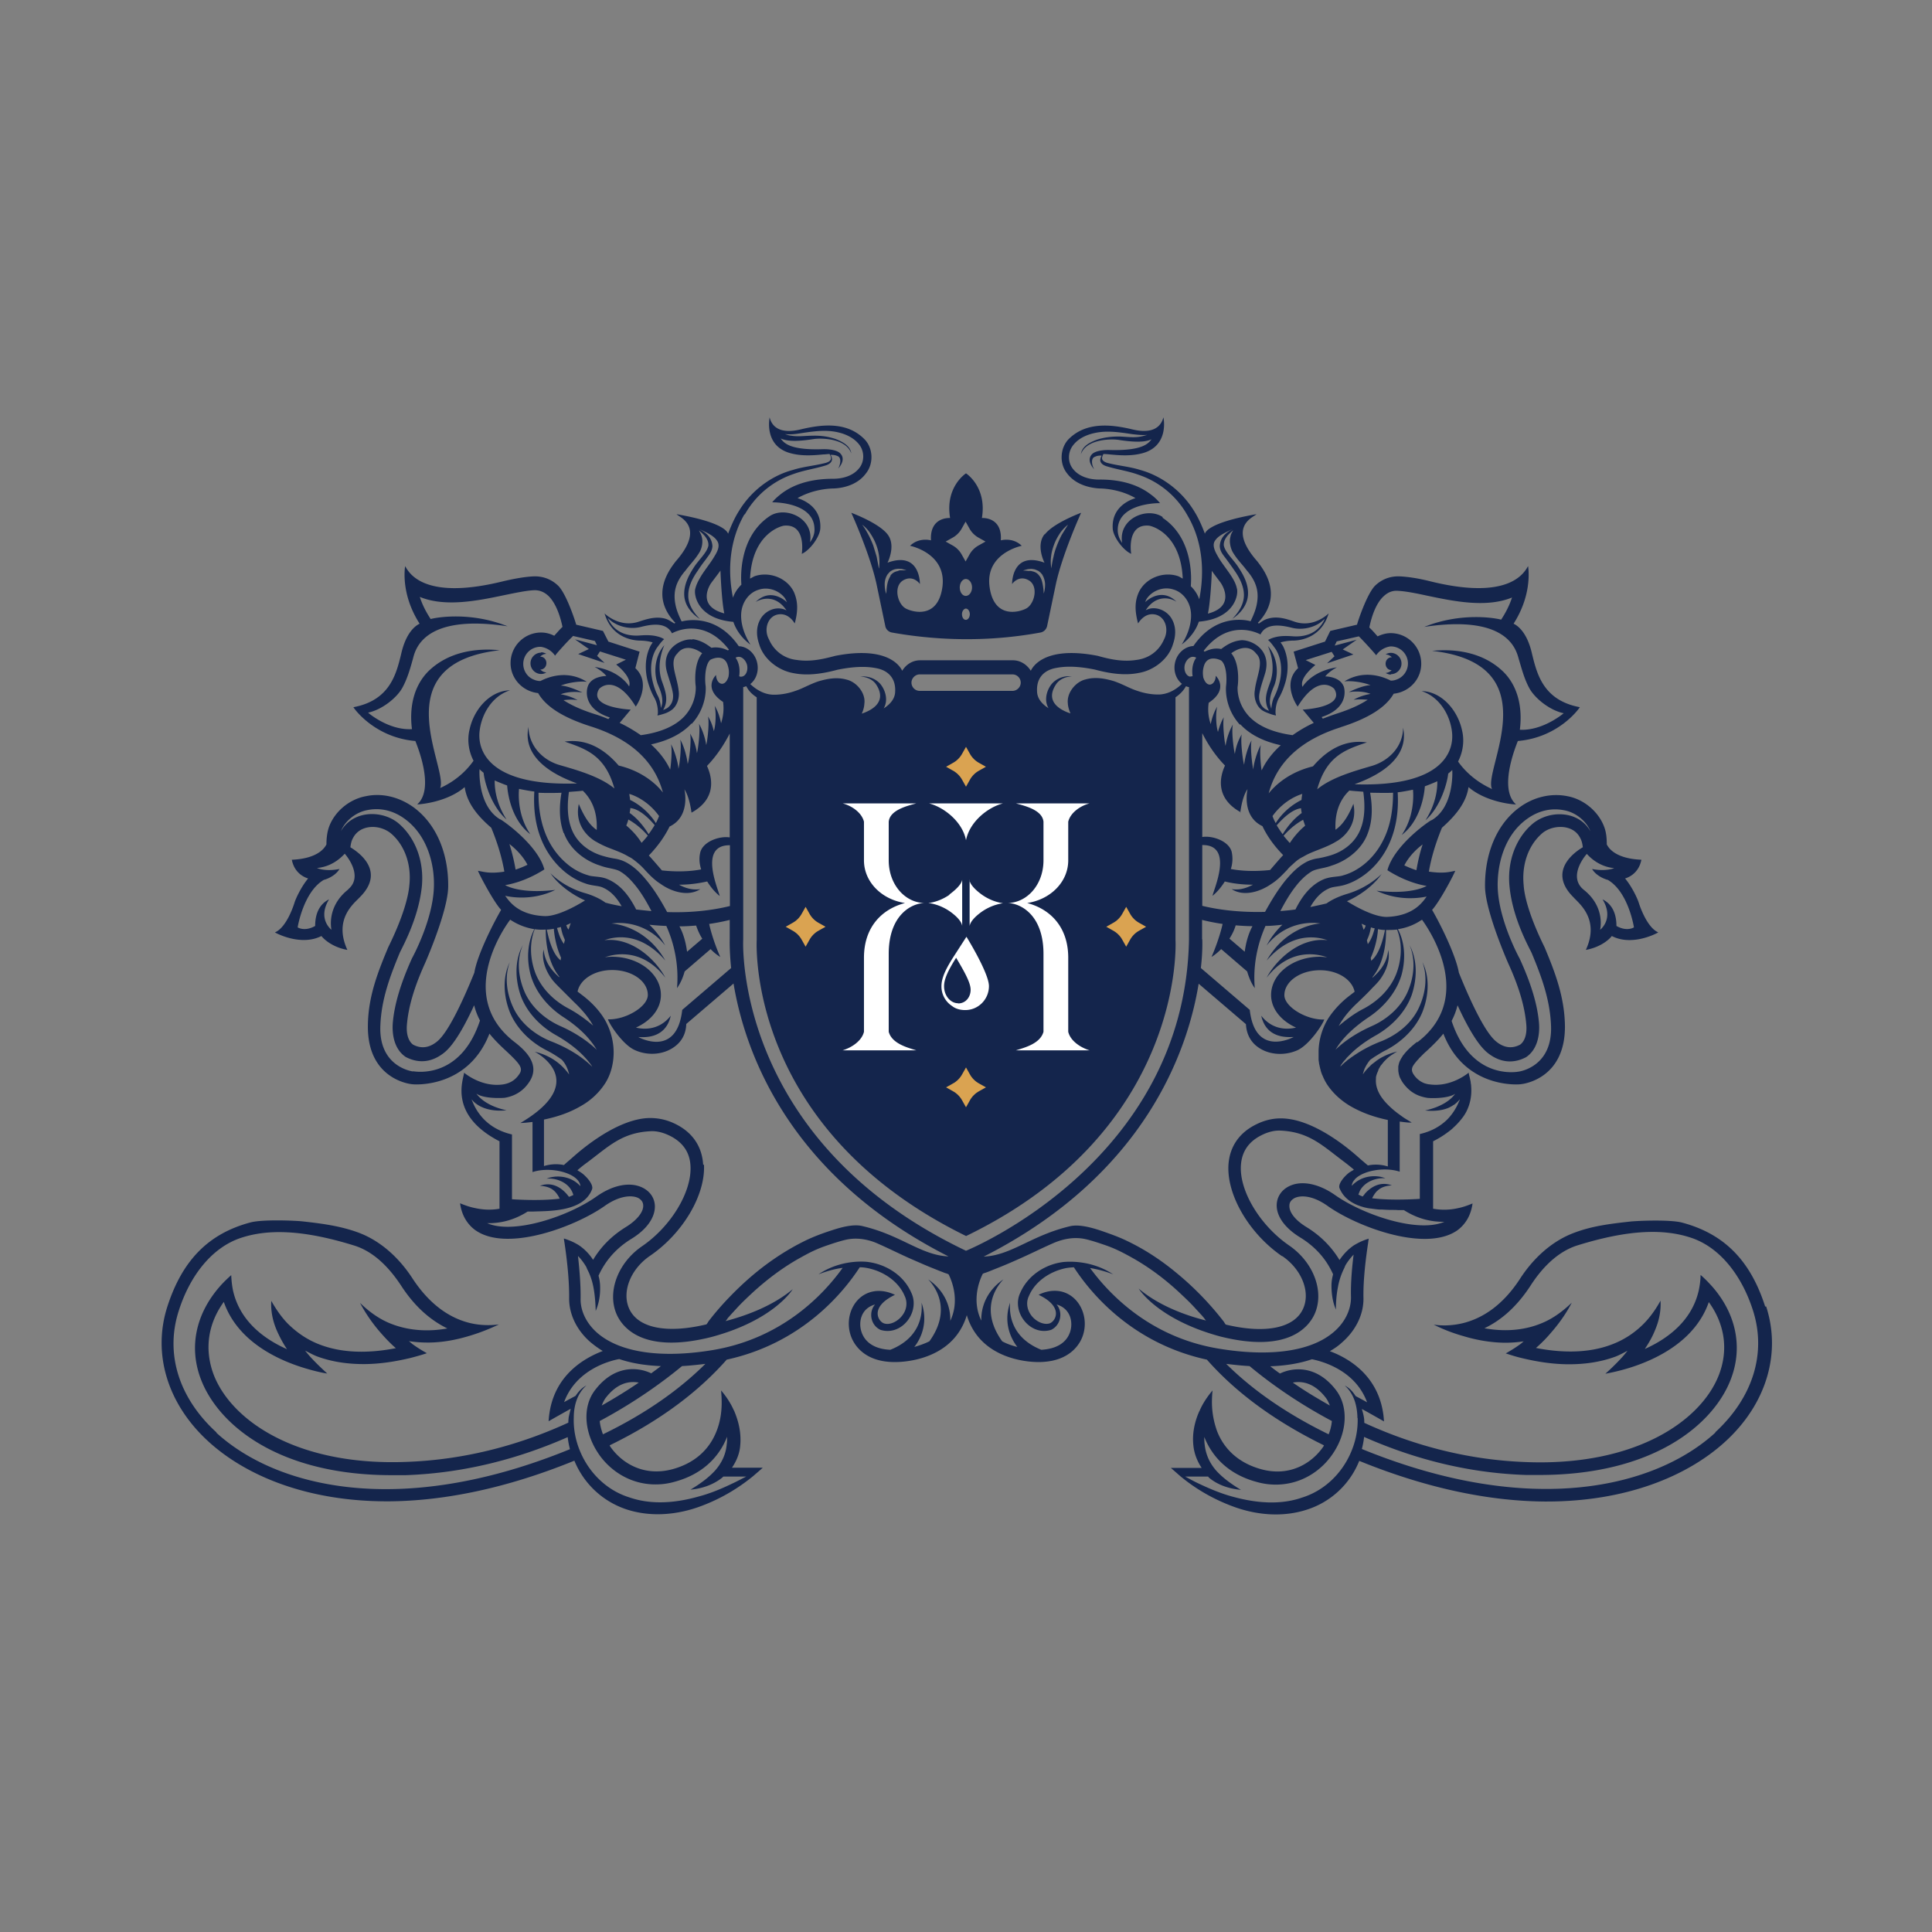 <?xml version="1.0" encoding="UTF-8"?> <svg xmlns="http://www.w3.org/2000/svg" xmlns:v="https://vecta.io/nano" viewBox="0 0 96 96"><rect x="0" y="0" width="96" height="96" fill="#808080" stroke="none"/><g fill="#14254c"><path d="M87.71 64.92c-.71-2.22-1.98-3.6-4.13-4.17-.61-.16-2.24-.09-2.59-.05-.99.11-1.89.22-2.78.56-1.15.43-2.06 1.32-2.68 2.28-.91 1.4-1.95 1.99-2.85 2.21-.55.13-1.05.13-1.44.07.36.18.84.39 1.44.56.62.19 1.33.33 2.09.34.31 0 .62-.02.94-.07-.06.05-.12.11-.18.15-.22.16-.46.31-.71.45.25.08.52.17.83.24.67.16 1.47.3 2.31.3.76 0 1.55-.1 2.31-.38.21-.08.4-.19.6-.29-.08.1-.16.2-.25.3-.28.31-.57.59-.85.84.27-.05.71-.14 1.22-.3 1.37-.43 3.26-1.36 3.92-3.26.78 1.08.98 2.33.52 3.57-.86 2.31-4.14 4.59-9.59 4.38-3.11-.11-5.83-.93-8.05-1.95 0-.09 0-.19-.02-.28-.02-.13-.06-.27-.1-.41.13.07.86.48 1.1.62-.01-.18-.03-.36-.06-.52-.32-1.8-1.69-2.62-2.63-2.97.24-.14.44-.28.6-.43.69-.6 1.08-1.4 1.07-2.2-.02-.96.13-2.07.23-2.74l.03-.22a2.9 2.9 0 0 0-.65.28c-.01 0-.02.02-.04.02-.3.19-.56.46-.76.76-.34-.56-.85-1.15-1.63-1.63-.56-.34-.88-.74-.86-1.08 0-.2.15-.31.26-.37.31-.15.91-.13 1.65.4 1.41 1 4.73 2.27 6.35 1.26.21-.13.43-.34.6-.64.11-.2.2-.45.24-.75-.22.09-.46.18-.71.23-.39.09-.81.11-1.25.03v-3.35c.32-.16.58-.33.81-.51.07-.05.14-.11.2-.17.21-.19.37-.38.5-.56.05-.07.09-.14.13-.21.25-.48.28-.94.25-1.3 0-.05-.01-.1-.02-.15 0-.05-.01-.09-.02-.13-.01-.05-.02-.1-.03-.14l-.03-.12c-.01-.05-.02-.09-.02-.12-.05.04-.9.74-1.96.58H71c-.07-.01-.14-.03-.21-.05a1.12 1.12 0 0 1-.54-.43c-.09-.13-.12-.25-.06-.39 0-.01.01-.03.02-.04.03-.05.07-.11.12-.17.04-.05.08-.1.13-.15.02-.02.04-.04.05-.06l.06-.06.13-.13s.1-.1.16-.15c.27-.25.58-.54.86-.89 1.06 2.74 3.74 2.54 3.87 2.51 0 0 2.22-.2 2.17-2.94-.03-1.43-.5-2.64-1.01-3.86-.76-1.54-1.01-2.56-1.04-3.09-.1-1 .22-1.94.87-2.53.24-.23.6-.36.96-.36.21 0 .74.05.99.57.07.13.1.28.12.44-.08.05-1.91 1.06-.46 2.49.25.29 1.32 1.07.61 2.61.62-.11 1.09-.43 1.29-.69.96.5 2.12-.07 2.31-.18-.61-.26-.98-1.5-.98-1.5-.07-.21-.33-.77-.67-1.18.02-.01.66-.16.81-.93-1.43-.06-1.68-.7-1.72-.76 0-.28-.02-.56-.11-.82-.27-.79-1.02-1.43-1.86-1.58-.81-.16-1.66.05-2.34.54-1.16.83-1.76 2.32-1.74 3.97.02 1.23 1.15 3.79 1.15 3.79.53 1.16.82 2.13.9 3.04.07.79-.3 1-.31 1.01-.4.21-.8.16-1.19-.16-.59-.48-1.36-2.2-1.85-3.42-.14-.81-.84-2.27-1.33-3.12.36-.38 1.07-1.72 1.15-1.94-.26.05-.57.15-1.31.04.11-.65.32-1.38.65-2.18.7-.62 1.21-1.26 1.32-2.02.87.75 2.22.87 2.36.86-.92-.81.07-3.07.09-3.15 1.99-.17 3.01-1.56 3.08-1.68-1.82-.34-2.13-1.66-2.37-2.63-.28-1.27-.88-1.49-.92-1.52.85-1.33.77-2.52.72-2.86-.17.27-.85 1.74-4.84.76-.59-.15-1.11-.23-1.53-.25-.46-.02-.88.13-1.22.45-.41.39-.88 1.81-.91 1.95l-1.33.31-.26.53-1.56.5.22.82c-.82.77-.05 1.87-.02 1.91 1.01-1.65 1.78-.95 1.83-.86.52.92-1.58 1.01-1.58 1.01l.55.66c-.39.18-.74.39-1.05.61-.96-.13-1.7-.44-2.17-.94-.63-.68-.57-1.46-.56-1.49.02-.12.12-1.12-.32-1.64.41-.3.92-.41 1.24.02.42.39 0 1.14-.07 1.83-.06.35.07.81.41 1.01.14.08.29.13.43.18.07.02.14.04.21.05 0-.04-.02-.08-.02-.12v-.05c0-.24.06-.5.17-.7.15-.26.25-.53.33-.81.15-.56.15-1.2-.12-1.75-.04-.07-.08-.13-.13-.2.21-.06.43-.09.68-.09.44-.02 1.37-.22 1.71-1.35-.02.02-.74.74-1.7.41-.37-.13-.84-.29-1.31-.15-.17.04-.31.14-.45.24-.02 0-.04-.02-.06-.03 1.35-1.4.21-2.74-.02-3.05-1.55-1.75-.16-2.21-.05-2.35-2.46.43-2.54.93-2.56.97-.15-.4-.32-.79-.55-1.15-.6-.97-1.58-1.72-2.67-2.02-.54-.17-1.11-.21-1.63-.35-.13-.04-.26-.11-.26-.23 0-.07.03-.14.07-.21.1 0 .21.01.31.02.52.05 1.07.09 1.63-.06 1.33-.36 1.05-1.74 1.04-1.78-.04.1-.18.92-1.53.6-1-.24-2.28-.41-3.17.47-.43.43-.49 1.21-.09 1.71.38.51 1.01.71 1.58.75.65.01 1.3.18 1.82.48-.1.04-1.2.34-1.13 1.51.02.41.52 1.09.92 1.26-.02-.07-.22-1.5.88-1.4.17.02 1.58.41 1.68 2.63-.09-.04-.16-.1-.26-.13-.73-.23-1.59.11-1.92.8-.2.44-.22.89-.04 1.56.04-.07.29-.46.7-.46.62 0 .87.72.59 1.25-.25.58-.75.94-1.36 1.02-.63.1-1.23 0-1.93-.2-2.81-.55-3.3.69-3.33.74-.19-.3-.51-.52-.89-.52h-4.61c-.38 0-.7.21-.89.52-.03-.05-.52-1.29-3.33-.74-.7.19-1.29.3-1.93.2a1.68 1.68 0 0 1-1.36-1.02c-.29-.52-.04-1.25.58-1.25.42 0 .66.39.7.46.18-.67.15-1.12-.04-1.56-.33-.69-1.19-1.03-1.92-.8-.09.03-.17.09-.26.13.1-2.22 1.52-2.61 1.69-2.63 1.1-.1.89 1.33.88 1.4.4-.17.9-.85.92-1.26.07-1.17-1.03-1.47-1.13-1.51.53-.3 1.18-.47 1.83-.48.57-.03 1.2-.24 1.57-.75.4-.5.35-1.28-.09-1.71-.89-.89-2.17-.71-3.17-.47-1.35.32-1.49-.49-1.53-.6 0 .05-.29 1.42 1.04 1.78.56.15 1.11.11 1.63.06.1 0 .21-.02.31-.02.04.07.07.13.07.21 0 .13-.13.19-.26.23-.53.14-1.09.18-1.63.35-1.09.29-2.07 1.04-2.67 2.02-.23.36-.4.75-.55 1.15-.03-.04-.1-.54-2.56-.97.1.14 1.49.6-.05 2.35-.22.3-1.36 1.65-.01 3.05l-.06.03c-.14-.09-.28-.19-.45-.24-.47-.13-.94.03-1.31.15-.96.32-1.68-.39-1.7-.41.33 1.13 1.27 1.33 1.71 1.35.25 0 .48.03.68.09-.04.07-.09.13-.12.2-.27.55-.27 1.19-.12 1.75.08.28.18.55.33.81.11.2.17.46.17.7v.05c0 .04-.02.08-.02.12.07-.01.14-.03.21-.05.15-.04.29-.09.43-.18.34-.2.47-.66.41-1.01-.07-.69-.49-1.43-.07-1.83.32-.43.83-.32 1.24-.02-.44.52-.34 1.52-.32 1.64 0 .02.07.8-.56 1.49-.47.5-1.21.81-2.17.94-.32-.22-.66-.43-1.05-.61l.55-.66s-2.11-.09-1.58-1.01c.05-.09.82-.79 1.83.86.02-.03.8-1.14-.02-1.91l.21-.82-1.55-.5-.27-.53-1.33-.31c-.03-.13-.49-1.56-.91-1.95-.34-.32-.76-.47-1.22-.45-.42.02-.94.11-1.53.25-3.99.98-4.67-.48-4.84-.76-.05.35-.13 1.53.72 2.86-.04.03-.64.25-.92 1.52-.24.97-.55 2.29-2.37 2.63.07.12 1.09 1.51 3.08 1.68.02.08 1.01 2.34.09 3.15.14 0 1.49-.11 2.36-.86.11.77.61 1.41 1.32 2.02.33.8.54 1.53.65 2.18-.74.12-1.05 0-1.31-.04.08.22.79 1.56 1.15 1.94-.49.85-1.2 2.31-1.33 3.12-.49 1.21-1.26 2.94-1.85 3.42-.39.32-.79.37-1.19.16-.01-.01-.38-.22-.31-1.01.08-.9.37-1.87.9-3.04 0 0 1.13-2.56 1.15-3.79.02-1.65-.58-3.13-1.74-3.97-.69-.49-1.53-.71-2.34-.54-.84.15-1.59.78-1.86 1.58-.08.26-.11.53-.11.82-.04.06-.3.7-1.72.76.15.77.79.92.81.93-.34.41-.6.97-.67 1.18 0 0-.36 1.24-.98 1.5.19.11 1.35.67 2.31.18.2.25.66.58 1.29.69-.71-1.55.36-2.33.61-2.61 1.45-1.43-.38-2.43-.46-2.49.02-.16.05-.31.12-.44.26-.52.78-.57.99-.57.35 0 .71.14.95.36.65.58.98 1.53.87 2.53-.04.53-.29 1.55-1.05 3.09-.51 1.22-.99 2.43-1.01 3.86-.05 2.74 2.17 2.94 2.17 2.94.13.03 2.81.22 3.87-2.51.28.35.59.64.86.89.68.64.83.84.61 1.14-.19.28-.44.43-.77.49-1.08.17-1.94-.56-1.96-.58 0 .26-.84 2.07 1.76 3.41v3.35c-.44.08-.86.05-1.25-.04-.25-.05-.49-.14-.71-.23.04.3.13.55.24.75.17.3.39.51.6.64 1.61 1.02 4.94-.26 6.35-1.26.74-.52 1.34-.54 1.65-.4.11.06.25.16.26.37.02.33-.31.74-.86 1.08-.78.48-1.29 1.06-1.63 1.63-.2-.31-.46-.57-.76-.76-.02 0-.02-.02-.04-.02-.2-.12-.43-.21-.65-.28 0 .07.02.14.03.22.1.67.24 1.78.23 2.74-.01.8.38 1.61 1.07 2.2.17.14.37.29.6.43-.94.36-2.31 1.17-2.63 2.97-.03.17-.05.34-.06.52.24-.14.97-.55 1.1-.62-.04.14-.07.28-.1.41-.01.09-.02.18-.02.28-2.22 1.02-4.94 1.84-8.05 1.95-5.44.21-8.73-2.06-9.59-4.38-.45-1.24-.26-2.49.52-3.57.66 1.9 2.55 2.83 3.92 3.26.51.16.95.26 1.22.3-.27-.25-.56-.52-.85-.84-.09-.1-.17-.2-.25-.3.2.1.39.21.6.29.76.28 1.55.38 2.31.38.84 0 1.63-.14 2.31-.3.31-.08.59-.16.83-.24-.25-.14-.49-.29-.71-.45l-.18-.15c.32.05.63.07.94.07.76 0 1.47-.15 2.09-.34.6-.18 1.08-.39 1.44-.56-.39.05-.89.06-1.44-.07-.9-.22-1.93-.81-2.85-2.21-.62-.96-1.53-1.85-2.68-2.28-.89-.33-1.79-.45-2.78-.56-.35-.04-1.97-.11-2.59.05-2.15.57-3.41 1.95-4.13 4.17-.76 2.35 0 4.86 2.04 6.72 1.86 1.7 4.92 2.99 8.97 2.97 2.66-.02 5.75-.61 9.21-2.02a4.236 4.236 0 0 0 2.56 2.41c1.25.42 2.61.28 3.78-.17.93-.35 1.78-.85 2.54-1.47.16-.14.33-.28.48-.42h-1.53c.22-.32.38-.7.41-1.09.06-.61-.07-1.19-.29-1.71 0-.02-.02-.04-.03-.06-.16-.36-.38-.69-.63-.98.02.21.03.41.03.6 0 .54-.09 1.02-.27 1.46-.37.92-1.11 1.56-2.16 1.85-1.47.4-2.57-.33-3.12-1.14 0-.02-.01-.03-.02-.04 2.61-1.27 4.48-2.74 5.82-4.26 3.72-.81 5.78-3.31 6.61-4.59.15 0 .29.02.43.05.78.17 1.5.66 1.8 1.37.16.33.1.7-.12.98-.21.28-.6.49-.9.39-.29-.09-.74-.81.54-1.42-.03-.01-.79-.43-1.53 0-.66.39-.94 1.29-.65 2.07.12.33.6 1.28 2.19 1.27.22 0 2.86 0 3.56-2.33.7 2.33 3.34 2.33 3.56 2.33 1.59 0 2.07-.94 2.19-1.27.29-.78 0-1.68-.65-2.07-.73-.44-1.5-.02-1.53 0 1.28.61.83 1.33.54 1.42-.3.09-.69-.11-.9-.39-.22-.29-.28-.66-.12-.98.3-.71 1.02-1.2 1.8-1.37.14-.03.29-.04.43-.05.83 1.28 2.89 3.78 6.61 4.59 1.34 1.52 3.21 2.98 5.82 4.26-.01.01-.02.02-.02.04-.55.82-1.66 1.55-3.12 1.14-1.04-.29-1.79-.93-2.16-1.85a4.26 4.26 0 0 1-.27-1.46c0-.19.01-.4.03-.6-.25.3-.47.62-.63.98 0 .02-.02.04-.03.06-.23.52-.36 1.11-.29 1.71.04.39.19.77.41 1.1h-1.53l.48.42c.75.62 1.61 1.12 2.54 1.47 1.17.45 2.53.59 3.78.17a4.158 4.158 0 0 0 2.56-2.41c3.46 1.41 6.55 2 9.21 2.02 4.05.02 7.11-1.27 8.97-2.97 2.04-1.86 2.8-4.37 2.04-6.72Zm-76.96 6.25c-1.87-1.71-2.56-3.92-1.86-6.06.56-1.75 1.66-3.13 3.08-3.6 1.33-.44 3.05-.42 5.63.38 1.03.32 1.79 1.17 2.33 1.99.72 1.11 1.52 1.75 2.3 2.13-.89.16-1.91.14-2.89-.27-.5-.21-.99-.55-1.45-1 .19.36.52.91 1.03 1.49.22.25.46.51.75.76-1.13.22-2.49.3-3.73-.16-.63-.23-1.18-.6-1.65-1.07-.31-.32-.57-.7-.81-1.12-.03.5.07.99.27 1.46.14.32.31.64.51.94-1.15-.51-2.34-1.4-2.68-2.91-.05-.24-.08-.5-.09-.77-.21.19-.41.38-.59.59-1.16 1.34-1.52 2.97-.93 4.55.84 2.27 3.86 4.84 9.62 4.8h.58c3.09-.11 5.79-.9 8.04-1.89.02.2.06.4.11.6-8.47 3.46-14.61 1.88-17.56-.81Zm69.48-28.04s-.41.19-1.12.05c.24.4.76.54.78.54 1.03.6 1.3 2.36 1.3 2.36s-.34.23-.87-.07c0-.84-.4-1.18-.69-1.32.59.97-.11 1.5-.12 1.51 0-.02.28-1.13-.83-2-.81-.68.16-1.77.17-1.77.24.27.7.65 1.38.71Zm-7.8 6.83c.44.96.97 1.93 1.47 2.34.6.49 1.27.58 1.93.23.76-.51.65-1.59.64-1.72-.08-.9-.39-1.94-.96-3.18 0 0-1.04-1.88-1.09-3.54-.03-1.1.31-2.58 1.46-3.4.54-.39 1.17-.56 1.83-.43.58.1 1.11.53 1.32 1.05-.3-.54-.87-.85-1.54-.85-.53 0-1.04.2-1.4.53-.8.72-1.21 1.87-1.08 3.08.16 1.6.98 3.02 1.1 3.29.48 1.15.91 2.3.96 3.61.08 2.08-1.62 2.28-1.62 2.28-.24.04-2.38.33-3.32-2.52.12-.23.22-.48.29-.76Zm-2.03 1.82c-.24.19-.48.4-.66.64l-.01.01c-.02.02-.03.04-.04.06-.06.09-.11.18-.15.27l-.03.09-.03.14V53.11c0 .07 0 .14.02.21 0 .02 0 .04.01.06.01.05.03.11.05.16.04.08.08.16.14.25.09.13.2.25.31.35.05.04.09.08.14.11.22.16.47.25.76.3.1.02 1.01.06 1.4-.2 0 0 0 .01-.02.02 0 .01-.02.03-.04.05-.13.17-.53.56-1.44.76.52.05.9-.02 1.16-.13.04-.02.07-.03.1-.05.03-.02.06-.03.09-.05.03-.02.05-.04.08-.05s.09-.07.13-.1l.05-.05c.07-.06.1-.11.11-.12v.02c0 .02-.02.06-.04.1-.08.19-.25.55-.59.89-.3.29-.73.57-1.35.71v3.22s-1.36.1-2.37-.03c.05-.1.1-.18.15-.25.04-.05.07-.09.11-.12.21-.2.46-.25.72-.27-.57-.21-1 .08-1.24.31-.05.05-.1.1-.13.15-.04.04-.06.07-.07.09-.03 0-.06-.02-.09-.03a.3.3 0 0 1-.08-.04c-.02 0-.04-.01-.05-.02.02-.06.04-.11.06-.16.02-.05.05-.1.08-.14.04-.06.09-.11.14-.16.32-.3.78-.38 1.06-.35-.33-.15-1.07-.21-1.61.31l-.06.06s0-.06.02-.09c0-.01 0-.03.01-.04a.47.47 0 0 1 .1-.16c.01-.01.02-.02.03-.04.4-.42 1.46-.62 2.22-.37v-2.49c.15.02.3.04.45.05h.15c-.13-.08-.25-.15-.36-.22-.11-.07-.21-.15-.31-.22-.19-.14-.36-.29-.49-.42-.5-.49-.65-.93-.62-1.31v-.05c0-.06.02-.12.04-.18.01-.03.02-.07.04-.1.01-.03.03-.07.04-.1v-.02c.01-.03.03-.05.04-.08.02-.03.04-.06.05-.09.02-.03.04-.05.06-.08l.01-.01.12-.15.12-.12c.03-.03.07-.06.1-.09s.07-.05.1-.08c0 0 .01 0 .02-.01.02-.02.04-.03.06-.04.14-.1.24-.15.26-.16-.35.08-.64.21-.89.36l-.09.06c-.03.02-.06.04-.08.06-.03.02-.05.04-.08.06-.02.02-.05.04-.08.06-.05.04-.1.08-.14.13-.08.07-.15.15-.22.23-.05.06-.09.12-.13.17.02-.09.05-.18.08-.26.01-.03.02-.06.04-.08.02-.05.05-.1.08-.15.01-.02.03-.04.04-.06.05-.08.1-.14.14-.18.04-.03.09-.06.13-.09.07-.05.14-.09.22-.14.13-.08.27-.17.42-.24.78-.41 1.46-1.06 1.8-1.87.32-.8.39-1.74.01-2.5.29.79.13 1.68-.24 2.39-.38.72-1.05 1.23-1.78 1.53-.45.17-.91.4-1.34.69l-.19.13c-.06.05-.13.09-.19.14-.05.05-.11.09-.16.14-.07.06-.13.12-.19.18 0-.01.01-.02.02-.03 0 0 0-.01.01-.02v-.02c.03-.05.07-.09.1-.14.03-.04.07-.09.11-.13.04-.04.07-.09.11-.13l.12-.12c.38-.39.85-.72 1.37-1.01.76-.45 1.41-1.13 1.71-1.95.28-.82.3-1.75-.1-2.5.33.77.21 1.68-.13 2.4-.35.73-.99 1.28-1.71 1.61-.64.28-1.3.67-1.84 1.19.2-.33.45-.63.74-.9s.61-.52.96-.75c.73-.5 1.33-1.22 1.58-2.06.21-.76.18-1.6-.18-2.28a2.8 2.8 0 0 0 1.15-.44c.02-.01.04-.02.05-.03.02.04 2.85 3.72-.22 6.08Zm-6.69 10.63c.97.66 1.42 1.79 1.04 2.62-.43.96-1.86 1.26-3.83.79-.03 0-.1-.14-.12-.16a15.732 15.732 0 0 0-.71-.85 14.93 14.93 0 0 0-1.68-1.6c-.74-.61-1.55-1.14-2.41-1.55-.41-.2-.84-.35-1.27-.5-.45-.15-1.09-.34-1.56-.23-1.94.46-2.91 1.45-4.29 1.51 8.04-4.08 10.15-10.28 10.68-13.56l2.35 2.01c.02.38.15.75.47 1.04.57.5 1.42.55 2.08.26.6-.27 1.27-1.29 1.34-1.53-.88.03-1.98-.63-1.98-1.21 0-.68.79-1.24 1.77-1.24.89 0 1.6.47 1.72 1.07-.06.05-.12.09-.18.14-.42.31-.81.7-1.12 1.17-.3.48-.47 1.04-.49 1.61V52.63c0 .06.01.11.02.17 0 .05.02.11.03.16 0 .03.01.05.02.08 0 .04.02.08.03.12 0 .02 0 .03.01.05.01.04.02.08.04.12.01.03.02.07.04.1.06.15.13.29.21.42.31.48.74.86 1.21 1.13.58.33 1.2.54 1.83.67v2.31c-.36-.11-.7-.11-.99-.05-.13-.11-.26-.22-.41-.35-.13-.11-1.98-1.85-3.71-1.98-.5-.04-1 .06-1.51.33-.8.42-1.25 1.11-1.3 1.99-.08 1.5 1.04 3.41 2.68 4.53Zm-28.77-4.53c-.05-.88-.5-1.57-1.3-1.99-.51-.27-1.01-.36-1.51-.33-1.72.13-3.58 1.87-3.71 1.98-.15.13-.28.24-.4.35-.29-.06-.62-.06-.99.05v-2.31c.63-.13 1.25-.33 1.83-.67.47-.26.9-.65 1.21-1.13.31-.48.44-1.09.42-1.64-.02-.56-.19-1.13-.49-1.61-.3-.47-.7-.86-1.12-1.17-.06-.05-.12-.09-.18-.14.12-.6.83-1.07 1.72-1.07.98 0 1.77.55 1.77 1.24 0 .58-1.1 1.24-1.98 1.21.07.24.74 1.27 1.34 1.53.66.3 1.51.24 2.08-.26.33-.29.46-.67.47-1.04l2.35-2.01c.54 3.28 2.64 9.48 10.68 13.56-1.38-.06-2.35-1.06-4.29-1.51-.47-.11-1.11.08-1.56.23-.43.14-.86.3-1.27.5-.86.42-1.67.95-2.41 1.55-.6.49-1.16 1.03-1.68 1.6-.18.2-.36.41-.53.62-.06.08-.12.15-.18.23-.02.03-.09.16-.12.16-1.97.47-3.4.18-3.83-.79-.37-.83.07-1.96 1.04-2.62 1.64-1.12 2.76-3.03 2.68-4.53Zm-7.15-9.35v.03c-.41-.36-.72-.78-.78-1.38-.11.52.11 1.07.43 1.5.11.14.23.26.35.38l.7.7.04.04c.38.36.71.74.94 1.16-.4-.34-.82-.64-1.26-.87-.7-.38-1.3-.97-1.6-1.72-.26-.68-.32-1.49-.04-2.2.19.03.37.03.55.02-.01.41.04 1.55.67 2.34Zm.09-.95s-.02.09-.02.14c-.42-.32-.61-1.14-.69-1.53.12 0 .24-.02.35-.04.02.26.09.84.36 1.44Zm-.2-1.47c.07-.02.13-.03.19-.05.06.35.14.5.2.65-.02.06-.03.12-.05.19-.2-.27-.27-.56-.34-.78Zm.46-.14c.14-.06.22-.1.22-.1-.04.11-.07.21-.11.32-.07-.08-.09-.16-.11-.21Zm2.24-.08a2.87 2.87 0 0 1 2.67 1.09c-.19-.37-.46-.72-.78-1.03.29.03.57.05.84.06.12.28.67 1.48.53 3.09.18-.25.3-.54.38-.83l1.29-1.11c.14.15.3.28.48.39-.36-.81-.53-1.52-.55-1.64.41-.06.74-.13 1.02-.2v.96s-.02.56.07 1.43l-2.43 2.08c-.27 2.4-2.15 1.37-2.18 1.35.19 0 1.34.15 1.61-1.06-.65.83-1.53.64-1.73.59.73-.33 1.24-.92 1.24-1.62 0-1.05-1.09-1.9-2.43-1.9-.12 0-.25.01-.36.03.22-.08 1.74-.63 3.01 1.01-.43-.82-1.61-2.03-3.03-1.86.23-.08 1.63-.61 3.03 1.01-.98-1.71-2.53-1.83-2.67-1.84Zm-2.36-4.5c.29.8 1.03 1.38 1.8 1.62.39.15.81.15 1.04.32.28.17.53.44.76.73.29.37.53.79.75 1.21-.25-.02-.5-.05-.77-.08v-.02c-.3-.58-.72-1.2-1.42-1.49-.36-.15-.71-.1-.96-.19-.28-.08-.55-.21-.8-.38-.49-.34-.9-.82-1.17-1.36-.36-.72-.5-1.54-.49-2.36.29.02 1.05.01 1.14 0-.11.66-.13 1.35.11 2.01Zm1.58.42c.2.12.39.21.58.29.38.15.73.27 1.03.45.05.03.1.05.15.08.15.1.28.21.41.32.09.08.17.16.26.26.23.25.48.51.78.7.55.4 1.38.66 1.99.27-.39.06-.75-.05-1.06-.22.58 0 1.03-.08 1.4-.16.17.27.37.52.62.72-.05-.3-1.08-2.54.51-2.52v3.02c-.61.15-1.69.35-3.12.3-.31-.57-.64-1.12-1.06-1.62-.26-.31-.55-.61-.94-.83a1.8 1.8 0 0 0-.63-.21c-.18-.03-.36-.07-.53-.12-.69-.19-1.3-.64-1.57-1.3-.24-.58-.24-1.24-.15-1.89.23-.02.46-.03.69-.06.36.35.74.94.69 1.95-.4-.27-.67-.77-.89-1.29-.27 1.29.84 1.86.85 1.87Zm4.4-2.6c.27.39.36 1.17.36 1.17 1.31-.72 1-1.82.77-2.32.5-.52.86-1.09 1.13-1.61v5.16c-.49-.08-1.31.19-1.46.73-.08.32-.04.6.04.86-.47.09-1.13.14-1.95.05-.12-.14-.55-.64-.65-.74.49-.51.81-.99 1.03-1.44 1.06-.5.74-1.84.74-1.84Zm-2.71 1.18c.01-.08.03-.16.03-.24.06.02.49 0 1.21.85-.09.15-.19.3-.3.45-.25-.4-.55-.78-.95-1.06Zm1.3.51c-.48-.76-1.16-1.1-1.28-1.15-.01-.11-.03-.2-.04-.3.08.02.87.25 1.48 1.1-.05.12-.1.24-.16.35Zm-.4.62c-.09.12-.2.24-.31.36-.2-.32-.46-.61-.76-.86.04-.1.08-.2.1-.3.36.2.68.47.96.79Zm2.71 5.12-.76.65c-.08-.62-.26-1.05-.38-1.26.29 0 .57-.02.83-.04.08.23.18.46.31.66ZM48 61.42c10.88-5.26 10.42-14.61 10.41-14.71V34.65c.36-.25.46-.46.52-.55.03 0 .05.03.15.04v12.55C58.88 57.75 48 62.15 48 62.15c-11.51-5.49-11.08-15.34-11.07-15.46V34.14c.09-.01.12-.04.15-.04.06.09.15.31.52.55v12.06c0 .09-.53 9.35 10.41 14.71ZM59.26 33.6l-.14.02c-.19-.05-.31-.31-.25-.58.06-.24.29-.51.57-.36-.04.06-.26.35-.18.92Zm-22.39.02s-.09.02-.14-.02c.08-.57-.14-.86-.18-.92.28-.15.51.13.57.36.06.27-.05.54-.25.58Zm22.86 13.05v-.96c.28.07.61.14 1.02.2-.02.12-.2.84-.55 1.64.18-.11.34-.25.48-.39l1.29 1.11c.09.3.2.58.38.83-.14-1.6.41-2.8.53-3.09.27 0 .55-.03.84-.06-.32.31-.59.66-.78 1.03 1.08-1.35 2.55-1.12 2.67-1.09-.13 0-1.69.13-2.67 1.84 1.4-1.62 2.8-1.08 3.03-1.01-1.42-.17-2.6 1.04-3.03 1.86 1.27-1.64 2.78-1.09 3.01-1.01-.12-.01-.24-.03-.36-.03-1.34 0-2.43.85-2.43 1.9 0 .7.51 1.29 1.24 1.62-.21.05-1.08.24-1.73-.59.27 1.21 1.42 1.05 1.61 1.06-.03.01-1.91 1.04-2.18-1.35l-2.43-2.08c.1-.87.07-1.41.07-1.43Zm1.9-6.29s.08-.78.36-1.17c0 0-.32 1.34.74 1.84.21.45.54.94 1.03 1.44-.1.1-.53.6-.65.74-.82.09-1.48.04-1.95-.05.08-.25.11-.54.04-.86-.15-.54-.97-.81-1.46-.73v-5.16c.26.52.63 1.1 1.13 1.61-.23.49-.54 1.59.78 2.32Zm3.12.35c.03.1.07.2.1.3-.3.25-.55.54-.76.86-.11-.12-.21-.24-.31-.36.28-.32.6-.59.96-.79Zm-1.01.73c-.11-.15-.21-.3-.3-.45.73-.84 1.15-.83 1.21-.85 0 .08.02.16.03.24-.4.29-.7.66-.95 1.06Zm.93-1.71c-.12.06-.8.39-1.28 1.15-.07-.12-.12-.24-.16-.35.61-.85 1.41-1.08 1.48-1.1-.02.1-.03.19-.04.3Zm-4.43 4.77c.25-.2.45-.45.62-.72.36.09.82.16 1.4.16-.32.17-.67.28-1.06.22.6.39 1.43.13 1.99-.27.3-.19.54-.45.78-.7.08-.1.17-.18.26-.26.13-.12.25-.23.41-.32.05-.03.1-.05.15-.08.3-.18.65-.29 1.03-.45.19-.08.39-.17.58-.29.01 0 1.12-.58.85-1.87-.22.53-.49 1.02-.89 1.29-.05-1.02.33-1.61.69-1.95.23.03.46.04.69.06.09.65.09 1.32-.15 1.89-.27.66-.87 1.11-1.57 1.3-.18.05-.35.09-.53.12-.17.02-.45.1-.63.21-.39.22-.67.52-.94.83-.42.51-.75 1.06-1.06 1.62-1.43.04-2.51-.15-3.12-.3v-3.02c1.59-.02.56 2.22.51 2.52Zm7.84-5.13c.09 0 .85.02 1.14 0 0 .82-.12 1.64-.49 2.36-.27.55-.68 1.03-1.17 1.36-.25.17-.52.3-.8.38-.25.09-.59.05-.96.19-.7.29-1.12.9-1.42 1.49v.02c-.27.04-.52.06-.76.08.22-.42.46-.84.75-1.21.22-.29.48-.55.76-.73.24-.17.65-.17 1.04-.32.77-.24 1.52-.82 1.8-1.62.25-.67.22-1.36.11-2.01Zm-5.85 6.64c-.12.22-.3.64-.38 1.26l-.76-.65c.13-.2.24-.42.31-.66.26.02.54.04.83.04Zm5.97 3.05c.12-.12.24-.24.35-.38.32-.42.54-.98.43-1.5-.05.6-.37 1.02-.78 1.38v-.03c.64-.79.68-1.93.67-2.34.17 0 .35 0 .55-.02.28.71.22 1.52-.04 2.2-.3.76-.9 1.34-1.6 1.72-.44.22-.86.53-1.26.87.23-.42.56-.81.94-1.16l.04-.04c.23-.22.47-.45.7-.7Zm-.56-3.19s.08.04.22.1c-.02.06-.04.13-.1.21-.04-.1-.07-.21-.11-.32Zm.33 1.03c-.02-.06-.03-.12-.05-.19.06-.15.14-.3.2-.65.06.02.12.04.19.05-.07.23-.14.51-.34.78Zm.5-.75c.11.02.22.04.35.04-.08.39-.27 1.21-.69 1.53 0-.04-.01-.09-.02-.14.27-.6.35-1.17.36-1.44Zm2.66-5.42c-.32.18-1.88 1.33-2.19 2.49.94.6 1.74.75 1.95.78-.02.01-.72.45-2.49.24 1.15.55 2.23.34 2.49.29-.16.2-.58.95-1.95 1.01-.75.03-1.95-.74-2.01-.78.05-.02 1.1-.46 1.72-1.35-.48.46-1.09.8-1.69.98-.68.2-1.03.47-1.04.48-.28.07-.54.12-.81.18.22-.4.52-.74.9-.91.22-.12.54-.09.9-.22.33-.11.63-.28.9-.48.54-.4.96-.95 1.23-1.56.36-.81.46-1.67.41-2.53.26-.03.51-.08.76-.13.03.31.06 1.34-.56 2.25.92-.7 1.12-1.97 1.15-2.42.15-.05.56-.22.62-.25 0 .22 0 1.02-.59 1.94.78-.69 1.09-1.91 1.13-2.32.07-.06.14-.11.2-.18.01.02.11 1.84-1.03 2.5Zm-.44 1.21c-.15.45-.24.88-.31 1.28-.22-.07-.41-.15-.6-.24.32-.62.87-1.01.91-1.04Zm-3.92-7.84c-.18-.51-.91-.51-.92-.51.22-.27.58-.45.58-.45-1.27.19-1.71.97-1.71.97-.16-.44.52-.98.64-1.09l-.48-.24 1.29-.41.14.22-.37.35 1.31-.44-.53-.25.69-.48-1.09.29.1-.21 1.1-.25c.14.13.74.78.86.94.26-.38.66-.44.73-.44.47 0 .85.38.85.85 0 .34-.21.64-.5.77-.11.05-.22.08-.35.08-.03 0-1.15-.68-2.31.04.35-.05.99.05 1.3.19-.01 0-.31-.03-1.08.34.35-.05.76-.04 1.08.09-.3.05-.59.15-.84.29.24-.03.47-.02.7 0-.38.25-.88.48-1.54.69-.24.08-.46.16-.69.25l-.06-.08c1.25-.41 1.2-1.24 1.09-1.55Zm-.14 2.01c1.38-.44 2.24-.99 2.62-1.66.76-.08 1.37-.7 1.37-1.49 0-.84-.68-1.52-1.52-1.52-.24 0-.45.07-.65.16-.13-.15-.25-.29-.41-.44.12-.58.34-1.21.71-1.55.21-.2.45-.3.74-.27.37.02.88.12 1.43.24 1.33.28 2.94.61 4.21.09-.13.41-.33.78-.54 1.1-.29-.08-1.97-.38-3.82.36 4.16-.63 4.57 1.14 4.7 1.61.14.46.27.98.53 1.45.27.49 1.01 1.09 1.7 1.23 0 0-1.03.88-2.18.82.13-1.01-.05-2.11-.81-2.87-.98-.96-2.34-1.17-3.55-1.05 5.92.67 2.49 5.95 2.98 6.87-.15-.08-1.03-.44-1.69-1.37.25-.48.32-1.04.2-1.54-.21-1-1.01-1.94-2.01-1.96.91.3 1.42 1.21 1.51 2.04.1.87-.35 2.74-4.84 2.59.35-.15 2.8-.93 2.41-2.81-.01.96-.72 1.64-1.53 1.89-.85.25-2.02.57-2.74 1.17.46-1.65 1.39-1.97 2.47-2.33-.57-.08-1.6-.07-2.68 1.19-1.48.36-2.13 1.27-2.2 1.34.4-1.51 1.55-2.64 3.57-3.28Zm-5-.14c.47.51 1.15.85 2.01 1.04-.42.38-.74.8-.95 1.25-.02-.08-.12-.92-.04-1.26-.18.3-.38.99-.37 1.22-.05-.14-.17-1.11-.09-1.45-.18.3-.34.89-.37 1.21-.06-.16-.19-1.17-.12-1.51-.17.29-.29.62-.34.97-.05-.14-.18-1.12-.1-1.46-.29.51-.36 1.04-.36 1.06-.05-.13-.16-1.08-.09-1.42-.13.22-.22.47-.29.73-.1-.31-.12-.92-.04-1.26-.15.26-.26.56-.32.87a2.22 2.22 0 0 1-.1-1.06c1.04-.69.35-1.34.35-1.34-.01.46-.44.66-.62.08-.03-.2-.03-.35.03-.56.18-.62.84-.3.87-.27.26.23.28.9.23 1.28 0 .04-.1 1.03.69 1.9Zm1.01-4.48c.32-.62 1.17-.41 1.58-.31.43.1.9.02 1.27-.19.13-.07.23-.17.34-.26-.38.84-1.16.89-1.55.87-.27-.02-.6-.04-.91.04-.12.03-.24.07-.36.14.1.09.19.2.27.31.05.07.11.14.15.22.25.45.28 1.01.16 1.53-.06.26-.15.52-.27.76-.1.19-.13.4-.15.6-.03-.1-.06-.2-.07-.3-.01-.31.1-.59.23-.89.23-.66.11-1.43-.33-1.93.26.6.32 1.26.1 1.84-.1.29-.25.65-.18 1 .02.14.07.26.14.38-.07-.03-.15-.06-.21-.1-.26-.19-.33-.49-.26-.81.06-.32.18-.64.28-.98.34-1.24-.83-1.69-1.26-1.61-.37.05-.66.22-.93.43a1.08 1.08 0 0 0-.53.02c-.11.03-.21.07-.29.11-.02-.01-.03-.02-.05-.04 1.26-1.64 2.72-.87 2.83-.81Zm-2.43-3.15c.15.21.3.4.44.59.11.15.73 1.19-.63 1.54.13-.59.2-2.02.19-2.13Zm-2.44-2.67c-.77-.52-2.22.08-2.01 1.29-.15-.21-.23-.44-.22-.68.02-.71.62-1.06 1.29-1.21.27-.06.55-.09.81-.09-.14-.17-.3-.32-.47-.44-.76-.58-1.72-.74-2.56-.73-.49 0-.98-.15-1.27-.5-.3-.34-.3-.88.01-1.24.3-.37.81-.56 1.32-.62.51-.06 1.04.02 1.57.1.25.03.5.06.76.04-.1.03-.2.06-.31.08-.35.07-.71.01-1.08 0-.38 0-.75.04-1.11.16-.33.12-.74.32-.79.72.27-.77 1.54-.77 1.89-.71 1.15.18 1.46.03 1.62-.03-.15.18-.4.58-2.1.53-.04 0-.57-.02-.83.18-.29.26-.08.61.08.78-.13-.22-.17-.55.03-.62.1-.05.21-.07.34-.06a.65.65 0 0 0-.07.21c0 .18.17.27.29.31.54.17 1.09.24 1.61.43a4.38 4.38 0 0 1 2.44 2.03c.74 1.26.86 2.75.58 4.16-.08-.24-.23-.47-.42-.65.02-.23.19-2.34-1.4-3.4Zm-5.29 7.5c.6-.12 1.28-.05 1.92.08.63.17 1.43.32 2.17.17.76-.12 1.51-.7 1.72-1.45.13-.37.16-.81-.04-1.19-.19-.38-.62-.62-1.04-.57-.1.01-.19.05-.28.09.52-.79 1.22-.62 1.53-.42-.71-.7-1.42-.11-1.56.02.03-.07.06-.15.11-.21.29-.39.83-.57 1.29-.42.46.13.8.56.87 1.08.02.15.09.79-.45 1.65.37-.27.69-.66.85-1.13 1.79-.15 1.98-1.36 1.89-1.65-.06-.27-.18-.46-.3-.65-.24-.36-.5-.67-.67-.99-.19-.33-.25-.58-.09-.77.16-.23.53-.39.87-.55-.32.16-.63.4-.66.84 0 .29.2.49.33.67.14.19.27.37.4.56.26.37.47.79.47 1.22 0 .44-.25.85-.58 1.18.39-.25.74-.66.78-1.17.04-.51-.2-.98-.46-1.37-.24-.39-.67-.75-.74-1.11-.02-.29.2-.54.47-.75-.06.1-.12.19-.14.32-.07.24 0 .54.1.74.23.4.49.63.7.92.49.56.65 1.09.49 1.78-.06.26-.17.51-.29.76-.39-.11-1.79-.3-2.84 1.23-.41.02-.8.34-.91.81-.1.43.05.84.34 1.07-.33.32-.74.53-1.18.53-.36 0-.73-.07-1.09-.2-.36-.12-.68-.32-1.13-.47-.42-.12-.89-.22-1.39-.08-.5.12-.94.67-.88 1.19.01.19.07.35.13.5-.1-.04-1.4-.41-.72-1.44.16-.25.47-.39.79-.4-.32-.04-.66.05-.92.29-.25.23-.52.81-.24 1.29-.33-.21-.57-.49-.57-.85-.03-.64.33-1.04.95-1.15Zm-6.78.32h4.61c.23 0 .41.19.41.41s-.19.41-.41.41H45.7c-.23 0-.41-.19-.41-.41s.19-.41.41-.41ZM37 25.58a4.38 4.38 0 0 1 2.44-2.03c.52-.19 1.07-.26 1.61-.43.12-.04.3-.14.29-.31 0-.08-.04-.15-.07-.21.12 0 .24.01.34.06.21.07.16.4.04.62.16-.17.37-.52.07-.78-.25-.2-.79-.18-.83-.18-1.7.06-1.95-.34-2.1-.53.17.06.48.21 1.62.03.35-.06 1.62-.06 1.89.71-.05-.39-.46-.59-.79-.72-.36-.12-.73-.17-1.11-.16-.38 0-.73.06-1.08 0-.1-.01-.21-.04-.31-.08.26.03.52 0 .76-.04.53-.08 1.06-.16 1.57-.1.5.06 1.01.25 1.32.62.31.36.31.9.01 1.24-.29.35-.78.5-1.27.5-.85 0-1.8.16-2.56.73-.17.13-.33.27-.47.44.26 0 .54.03.81.09.67.15 1.27.5 1.29 1.21.02.24-.07.48-.22.68.21-1.21-1.24-1.81-2.01-1.29-1.58 1.06-1.42 3.17-1.4 3.4-.19.19-.34.41-.42.65-.28-1.41-.16-2.89.58-4.16Zm-1.01 4.9c-1.37-.36-.75-1.39-.63-1.54.14-.19.29-.38.44-.59 0 .11.06 1.54.19 2.13Zm-1.92-2.14c.21-.29.47-.53.7-.92.11-.2.17-.5.1-.74-.03-.13-.09-.22-.14-.32.27.21.49.46.47.75-.07.36-.5.72-.74 1.11-.25.39-.49.86-.46 1.37.03.52.39.92.78 1.17-.33-.33-.59-.74-.58-1.18 0-.44.21-.85.47-1.22.12-.19.26-.38.4-.56.12-.18.32-.38.33-.67-.03-.44-.34-.68-.66-.84.34.15.71.32.87.55.16.2.11.45-.09.77-.18.32-.44.63-.67.99-.11.19-.23.38-.3.65-.09.29.1 1.5 1.89 1.65.16.47.48.86.85 1.13-.54-.86-.47-1.5-.45-1.65.07-.52.41-.95.87-1.08.45-.15 1 .03 1.29.42.04.06.07.14.11.21-.14-.13-.84-.72-1.56-.02.32-.19 1.01-.36 1.53.42a.837.837 0 0 0-.28-.09c-.42-.06-.85.19-1.04.57-.2.38-.17.82-.04 1.19.21.75.97 1.33 1.72 1.45.74.15 1.54 0 2.17-.17.64-.13 1.32-.2 1.92-.08.62.11.98.52.95 1.15 0 .36-.24.64-.57.85.28-.48.01-1.06-.24-1.29-.25-.23-.6-.33-.92-.29.32.01.63.15.79.4.67 1.03-.62 1.4-.72 1.44.07-.15.12-.32.13-.5.07-.52-.38-1.07-.88-1.19-.5-.14-.97-.04-1.39.08-.45.15-.77.35-1.13.47-.36.13-.72.2-1.09.2-.44 0-.84-.21-1.18-.53.29-.22.44-.64.34-1.07-.11-.47-.5-.8-.91-.81-1.05-1.53-2.45-1.33-2.84-1.23-.12-.25-.23-.5-.29-.76-.16-.69 0-1.22.49-1.78Zm.33 3.44c-.42-.07-1.6.38-1.26 1.61.1.35.22.66.28.98.07.32 0 .62-.26.81-.06.04-.14.07-.21.1.07-.12.12-.24.14-.38.06-.35-.08-.71-.18-1-.22-.57-.16-1.23.1-1.84-.44.5-.56 1.27-.33 1.93.13.31.24.58.23.89 0 .1-.04.21-.07.3-.02-.21-.05-.41-.15-.6-.12-.23-.21-.5-.27-.76-.12-.52-.09-1.08.16-1.53.04-.08.1-.15.15-.22.08-.11.17-.22.27-.31-.11-.07-.23-.11-.35-.14-.32-.08-.64-.06-.91-.04-.39.02-1.17-.03-1.54-.87.11.1.21.19.34.26.37.21.84.29 1.27.19.41-.1 1.26-.32 1.58.31.12-.07 1.57-.83 2.83.81-.01.02-.03.02-.05.04-.08-.04-.18-.08-.29-.11-.21-.05-.39-.05-.53-.02-.27-.21-.56-.38-.93-.43Zm-.03 4.19c.79-.86.7-1.86.69-1.9-.05-.38-.02-1.05.23-1.28.04-.03.69-.35.87.27.07.22.07.37.04.56-.18.58-.61.38-.62-.08 0 0-.69.65.35 1.34.03.25.05.58-.1 1.06-.06-.31-.16-.61-.32-.87.08.34.06.95-.04 1.26-.06-.26-.15-.51-.29-.73.08.34-.04 1.29-.09 1.42 0-.02-.07-.55-.36-1.06.08.34-.05 1.32-.1 1.46-.05-.35-.17-.69-.34-.97.08.34-.05 1.35-.12 1.51-.03-.33-.19-.91-.37-1.21.08.34-.04 1.31-.09 1.45 0-.23-.19-.92-.37-1.22.08.34-.02 1.18-.04 1.26-.21-.45-.53-.87-.95-1.25.86-.19 1.54-.53 2.01-1.04Zm-5.9-4.37 1.09.25.1.21-1.09-.29.69.48-.53.25 1.31.44-.37-.35.14-.22 1.29.41-.48.24c.13.11.79.65.64 1.09 0 0-.43-.78-1.71-.97 0 0 .36.18.58.45-.01 0-.74 0-.92.51-.11.31-.15 1.15 1.09 1.55l-.07.08c-.22-.09-.45-.18-.69-.25-.66-.21-1.16-.44-1.54-.69.23-.03.46-.04.7 0-.25-.14-.53-.24-.84-.29.32-.13.73-.14 1.08-.09-.77-.36-1.06-.34-1.08-.34.32-.14.95-.24 1.3-.19-1.16-.73-2.28-.04-2.31-.04-.13 0-.24-.03-.35-.08-.3-.13-.5-.43-.5-.77 0-.47.38-.85.85-.85.07 0 .47.06.73.44.12-.17.72-.82.86-.94Zm-6.61 7.58c.49-.92-2.94-6.2 2.97-6.87-1.21-.12-2.57.09-3.55 1.05-.76.77-.94 1.86-.81 2.87-1.15.07-2.18-.81-2.18-.82.69-.14 1.43-.74 1.7-1.23.26-.47.4-.99.53-1.45.12-.47.54-2.24 4.7-1.61-1.85-.74-3.54-.44-3.82-.36-.21-.32-.41-.69-.54-1.1 1.26.52 2.88.19 4.21-.09.54-.11 1.06-.22 1.43-.24.29-.02.53.08.74.27.37.35.59.98.71 1.55-.16.15-.27.29-.41.44-.2-.1-.42-.16-.65-.16-.84 0-1.52.68-1.52 1.52 0 .78.61 1.41 1.37 1.49.38.67 1.24 1.22 2.63 1.66 2.01.64 3.17 1.77 3.57 3.28-.06-.07-.72-.99-2.2-1.34-1.08-1.26-2.11-1.27-2.68-1.19 1.08.37 2.01.69 2.47 2.33-.72-.6-1.88-.92-2.74-1.17-.81-.24-1.51-.93-1.53-1.89-.39 1.88 2.06 2.66 2.41 2.81-4.49.15-4.94-1.72-4.84-2.59.09-.83.6-1.74 1.51-2.04-1.01.03-1.8.96-2.01 1.96-.12.5-.05 1.06.2 1.54-.66.94-1.54 1.3-1.69 1.37Zm3 1.54c-1.14-.67-1.04-2.48-1.03-2.5.06.07.13.12.2.18.04.41.35 1.63 1.14 2.32-.59-.91-.59-1.72-.59-1.94.06.03.47.2.62.25.03.45.23 1.73 1.15 2.42-.62-.91-.59-1.94-.56-2.25.25.05.5.1.76.13-.05.86.05 1.73.41 2.53.27.6.69 1.15 1.23 1.56.27.2.57.37.9.48.36.13.68.1.9.22.38.17.67.51.9.91-.27-.05-.53-.1-.81-.18 0 0-.36-.29-1.04-.48-.61-.18-1.21-.51-1.69-.98.62.89 1.67 1.33 1.72 1.35-.06.04-1.26.81-2.02.78-1.37-.06-1.79-.81-1.95-1.01.26.06 1.34.27 2.49-.29-1.78.21-2.47-.23-2.49-.24.21-.03 1.01-.18 1.95-.78-.31-1.15-1.87-2.3-2.19-2.49Zm.44 1.21s.59.42.91 1.04c-.18.09-.38.17-.59.24-.07-.41-.17-.83-.31-1.28Zm-8 2.27c-1.1.87-.83 1.99-.83 2-.01-.01-.71-.54-.12-1.51-.29.14-.69.48-.69 1.32-.53.3-.87.07-.87.07s.28-1.76 1.3-2.36c.02 0 .54-.14.78-.54-.71.14-1.1-.04-1.12-.05.68-.06 1.13-.44 1.38-.71 0 0 .98 1.09.17 1.77Zm3.22 9.04s-1.71-.2-1.62-2.28c.05-1.31.48-2.45.96-3.61.12-.27.93-1.69 1.1-3.29.12-1.2-.28-2.35-1.08-3.08-.36-.34-.88-.53-1.4-.53-.67 0-1.24.32-1.54.85.21-.52.75-.95 1.33-1.05.66-.13 1.29.04 1.83.43 1.15.83 1.5 2.3 1.46 3.4-.05 1.66-1.09 3.54-1.09 3.54-.56 1.24-.87 2.28-.95 3.18-.01.13-.12 1.21.64 1.72.67.35 1.33.26 1.93-.23.5-.41 1.03-1.38 1.47-2.34.07.28.17.53.29.76-.94 2.85-3.08 2.56-3.32 2.52Zm2.92 1.39s.44.67 1.73.54c-1.12-.24-1.46-.78-1.5-.83.38.27 1.3.22 1.4.21.5-.08.92-.33 1.21-.76.57-.82-.06-1.51-.71-2.01-3.08-2.37-.25-6.04-.22-6.08.01 0 .03.02.05.03.39.25.78.38 1.15.44-.35.68-.39 1.52-.18 2.28.24.85.85 1.57 1.58 2.06.7.45 1.3.98 1.7 1.65-.55-.52-1.2-.91-1.84-1.19-.72-.33-1.36-.88-1.71-1.61-.33-.72-.46-1.63-.12-2.4-.41.74-.39 1.68-.11 2.5.3.83.95 1.51 1.71 1.95.73.41 1.36.9 1.81 1.53.01.02.02.04.04.07-.6-.59-1.35-1-2.08-1.28-.73-.3-1.4-.82-1.78-1.53-.37-.71-.53-1.6-.24-2.39-.37.76-.31 1.7.01 2.5.34.81 1.02 1.47 1.8 1.87.28.14.53.3.77.47.11.11.29.36.37.74-.33-.46-.86-.93-1.71-1.13.1.05 2.78 1.48-.71 3.54.2 0 .4-.03.6-.05v2.49c.94-.31 2.33.07 2.38.7-.54-.59-1.34-.53-1.68-.37.38-.05 1.14.13 1.33.81-.07.03-.13.06-.22.09-.09-.12-.61-.85-1.44-.55.38.03.74.12.98.64-1.01.13-2.37.03-2.37.03v-3.22c-1.53-.35-1.91-1.52-2-1.72Zm9.14 19.13c.31 0 .63-.04.97-.14 1.24-.34 2.14-1.11 2.58-2.23 0 .13 0 .26-.02.38-.04.48-.24.91-.56 1.28-.33.37-.76.68-1.24.97.55-.05 1.12-.23 1.58-.6l.05-.05h1.14c-.24.12-.48.25-.72.36-.54.26-1.1.49-1.68.64-1.14.32-2.34.41-3.42.03-1.09-.34-1.97-1.19-2.42-2.25-.23-.53-.35-1.12-.33-1.7 0-.58.16-1.2.63-1.61-.23.12-.4.31-.54.52-.15.08-.34.18-.57.31.59-1.61 2.25-2.05 2.74-2.14.55.19 1.24.32 2.07.35-.15.12-.31.23-.48.36-.64-.31-1.82-.44-2.79.83-.63.81-.56 2.08.16 3.15.54.81 1.54 1.54 2.84 1.54Zm-.84-5.06c-.54.37-1.17.76-1.84 1.14.05-.13.11-.26.19-.37.6-.79 1.23-.85 1.65-.77Zm-1.78 2.57c-.08-.22-.14-.44-.16-.66 1.78-.95 3.17-1.97 4.09-2.73.36-.02.75-.06 1.16-.11-1.25 1.24-2.9 2.44-5.09 3.5Zm17.26-5.65c0-.16.05-1.26-1.1-2.05.43.45 1.14 1.58.06 3.08-.22.11-.47.2-.75.28.08-.1.79-.97.36-2.2.06.62-.09 1.76-1.55 2.34-.73-.03-1.23-.33-1.42-.85-.18-.49-.06-1.2.66-1.4-.32.36-.24 1.02.27 1.26 1.06.33 1.99-.9 1.53-1.85-.38-.87-1.25-1.4-2.13-1.52-.11-.02-1.33-.16-2.48.61.39-.15.8-.27 1.2-.32-.95 1.33-3 3.5-6.43 4.08-2.57.43-4.61.13-5.74-.83-.55-.47-.86-1.1-.85-1.71.01-.72-.06-1.49-.13-2.13.16.16.29.34.41.54.02.04.03.08.05.12.16.3.26.62.32.96.06.35.09.72.1 1.11.16-.37.23-.77.22-1.19 0-.19-.03-.38-.08-.56.27-.6.75-1.29 1.63-1.83.77-.47 1.19-1.07 1.17-1.65-.02-.4-.25-.72-.62-.9-.62-.3-1.47-.13-2.29.45-1.35.96-4.09 1.9-5.42 1.32.64.01 1.32-.14 2.01-.58h.29c.77-.03 2.49.02 2.91-1.11.08-.23-.28-.63-.51-.8-.04-.03-.12-.08-.22-.14.16-.14.32-.27.49-.39 1.07-.8 1.72-1.48 3.14-1.55.34-.02.69.08 1.03.26.6.32.93.81.96 1.47.07 1.28-.96 2.99-2.4 3.98-1.22.83-1.76 2.3-1.26 3.41.28.61 1.28 1.96 4.68 1.11l.11-.03c3.05-.84 3.95-2.35 3.95-2.35-1.05.88-2.44 1.35-3.36 1.59.04 0 .11-.12.13-.15.05-.06.1-.11.15-.17l.33-.36c.26-.28.54-.54.82-.8.71-.64 1.47-1.21 2.3-1.67.5-.28.84-.45 1.38-.63.26-.09.63-.21.9-.27.67-.15 1.29.06 1.59.2.55.24 1.18.56 1.74.8.3.13.59.26.89.38l.45.18c.08.03.16.06.23.09.03.01.18.05.2.08.16.32.56 1.31.07 2.32ZM54.11 63c.41.06.81.17 1.2.32-1.15-.76-2.37-.62-2.48-.61-.88.11-1.75.65-2.13 1.52-.46.94.48 2.18 1.53 1.85.5-.24.59-.9.27-1.26.71.2.84.91.66 1.4-.19.52-.69.81-1.42.85-1.46-.59-1.6-1.72-1.55-2.34-.43 1.23.29 2.1.36 2.2-.28-.07-.53-.16-.75-.28-1.08-1.5-.37-2.63.06-3.08-1.15.79-1.1 1.89-1.1 2.05-.49-1.01-.09-2 .07-2.32.02-.03.16-.06.2-.08.08-.03.16-.06.23-.09l.45-.18c.3-.12.6-.25.89-.38.55-.24 1.19-.56 1.74-.8.3-.13.91-.35 1.59-.2.27.06.64.18.9.27.54.18.89.36 1.38.63.83.46 1.6 1.03 2.3 1.67.28.26.56.52.82.8l.33.36c.05.05.1.11.15.17.03.03.09.14.13.15-.92-.23-2.31-.7-3.36-1.59 0 0 .91 1.5 3.95 2.35l.11.03c3.39.85 4.4-.5 4.68-1.11.5-1.11-.04-2.57-1.26-3.41-1.44-.99-2.48-2.7-2.4-3.98.04-.66.36-1.15.96-1.47.34-.18.68-.28 1.03-.26 1.41.07 2.07.75 3.14 1.55.16.12.33.26.49.39-.02 0-.04.02-.05.03-.07.04-.12.07-.15.09 0 0-.01 0-.02.01-.22.16-.59.56-.5.79.18.44.53.7.94.86.03.01.06.02.08.03l.1.03c.06.02.13.04.19.05.07.02.15.03.22.04h.02c.14.02.28.04.42.05h.11c.18.01.34.02.5.02.12 0 .24 0 .33.01H69.76c.69.44 1.37.59 2.01.58-1.34.58-4.07-.37-5.42-1.32-.82-.58-1.68-.75-2.29-.45-.37.18-.6.51-.62.9-.03.58.4 1.18 1.17 1.65.88.54 1.36 1.22 1.63 1.83-.05.19-.08.37-.08.56 0 .41.06.82.22 1.19 0-.38.03-.75.1-1.11.06-.34.17-.66.32-.96.02-.04.03-.08.05-.12.11-.19.25-.37.41-.54-.08.64-.15 1.41-.13 2.13 0 .61-.3 1.24-.85 1.71-1.12.97-3.16 1.26-5.74.83-3.43-.57-5.48-2.75-6.43-4.08Zm6.82 4.77c.41.05.8.09 1.16.11.91.76 2.3 1.78 4.09 2.73-.02.22-.07.44-.16.66-2.19-1.07-3.84-2.26-5.09-3.5Zm3.31.93c.42-.08 1.05-.02 1.65.77.08.11.14.24.19.37-.67-.38-1.3-.76-1.84-1.14Zm3.22 1.76c.02.58-.1 1.17-.33 1.7-.45 1.06-1.33 1.91-2.42 2.25-1.08.38-2.28.28-3.42-.03-.57-.15-1.13-.38-1.68-.64-.24-.11-.48-.24-.72-.37h1.14s.03.04.05.06c.46.38 1.03.55 1.58.6-.48-.29-.91-.6-1.24-.97-.32-.37-.51-.8-.56-1.28-.02-.13-.02-.25-.02-.38.44 1.11 1.33 1.89 2.58 2.23.34.1.67.14.97.14 1.31 0 2.3-.73 2.84-1.54.72-1.06.78-2.33.16-3.15-.97-1.27-2.15-1.14-2.79-.83-.17-.12-.33-.24-.48-.36.83-.03 1.52-.16 2.07-.35.49.1 2.15.53 2.74 2.14-.23-.13-.42-.23-.57-.31-.14-.22-.31-.41-.54-.52.47.41.62 1.03.63 1.61Zm17.77.73c-2.94 2.69-9.09 4.27-17.56.81.05-.2.09-.39.11-.6 2.24.99 4.95 1.79 8.04 1.89h.58c5.76.03 8.78-2.53 9.62-4.8.59-1.58.23-3.22-.93-4.55-.18-.2-.37-.4-.59-.59 0 .27-.04.53-.09.77-.34 1.51-1.54 2.4-2.68 2.91.2-.3.38-.61.51-.94.2-.47.3-.96.27-1.46-.23.42-.5.8-.81 1.12-.47.48-1.02.84-1.65 1.07-1.23.46-2.6.38-3.73.16.29-.25.53-.5.75-.76.51-.58.84-1.12 1.03-1.49-.47.45-.95.79-1.45 1-.98.42-2 .43-2.89.27.78-.37 1.58-1.02 2.3-2.13.53-.82 1.3-1.67 2.33-1.99 2.58-.8 4.3-.82 5.63-.38 1.43.47 2.52 1.86 3.08 3.6.69 2.14 0 4.34-1.86 6.06Z"></path><path d="M69.11 33.5c.29 0 .53-.24.53-.53s-.24-.53-.53-.53a.47.47 0 0 0-.26.08c.12 0 .23.06.31.14h-.01c-.17 0-.3.14-.3.32s.13.32.3.32a.47.47 0 0 1-.3.14c.08.04.16.08.26.08zm-42.22-1.07c-.29 0-.53.24-.53.53s.24.53.53.53a.47.47 0 0 0 .26-.08c-.12 0-.22-.06-.3-.14.17 0 .3-.14.3-.32s-.13-.32-.3-.32h-.01c.08-.08.19-.14.31-.14a.567.567 0 0 0-.26-.08zm25.01-5.88c-.44.56 0 1.41 0 1.41-1.64-.6-1.61 1.06-1.61 1.06s.32-.47.82-.19.31 1.14-.09 1.39c-.3.18-1.63.6-1.85-1.07s1.6-2.03 1.6-2.03c-.45-.44-1.04-.27-1.04-.27.08-1.19-.94-1.11-.94-1.11.26-1.55-.79-2.22-.79-2.22s-1.05.67-.79 2.22c0 0-1.02-.08-.95 1.11 0 0-.59-.17-1.04.27 0 0 1.82.36 1.61 2.03-.22 1.67-1.55 1.25-1.85 1.07-.4-.25-.59-1.11-.09-1.39s.82.19.82.19.03-1.66-1.61-1.06c0 0 .44-.85 0-1.41-.44-.57-1.8-1.07-1.8-1.07s.96 2.11 1.27 3.62l.42 2.01c.03.16.16.29.33.32.56.1 1.95.33 3.69.33a20.17 20.17 0 0 0 3.69-.33c.16-.03.29-.15.33-.32l.42-2.01c.31-1.51 1.27-3.62 1.27-3.62s-1.36.5-1.8 1.07zm-8.23 1.69l-.11-.58-.17-.56c-.07-.18-.15-.36-.24-.53s-.19-.34-.31-.5a1.72 1.72 0 0 1 .41.44c.11.17.21.35.28.54a2.435 2.435 0 0 1 .15 1.19zm.58.38c-.08.12-.13.26-.16.41s-.04.31-.05.48c-.06-.15-.08-.32-.08-.49a.88.88 0 0 1 .15-.49c.03-.03.06-.07.09-.1s.07-.06.11-.08a.61.61 0 0 1 .25-.08c.09-.02.17 0 .25 0l.24.07h-.35l-.11.04c-.15.03-.27.11-.35.23zm3.74 2.18c-.11 0-.19-.13-.19-.28s.09-.27.19-.28c.11 0 .2.13.2.28s-.09.28-.2.28zm0-1.19c-.17 0-.3-.19-.3-.42s.14-.42.3-.42c.17 0 .31.19.31.42s-.14.42-.31.42zm.66-2.52a1.16 1.16 0 0 0-.49.49l-.18.32-.18-.32a1.16 1.16 0 0 0-.49-.49l-.32-.18.32-.18a1.16 1.16 0 0 0 .49-.49l.18-.32.18.32a1.16 1.16 0 0 0 .49.49l.32.18-.32.18zm3.21 2.42c0-.16-.02-.32-.05-.48-.03-.15-.07-.3-.16-.41-.08-.12-.2-.2-.35-.23a.36.36 0 0 0-.11-.02h-.11c-.08-.02-.16-.01-.24-.02.08-.03.16-.05.24-.07.08 0 .17-.03.25 0 .09 0 .17.05.25.08.04.02.07.05.11.08.03.03.06.07.09.1a1 1 0 0 1 .15.49c0 .17-.02.34-.08.49zm.66-2.41c-.07.18-.13.36-.17.56-.05.19-.08.38-.11.58-.03-.2-.04-.4-.01-.6.02-.2.08-.4.15-.59s.17-.37.28-.54a1.9 1.9 0 0 1 .41-.44l-.31.5c-.09.17-.17.35-.24.53z"></path></g><path d="M44.16 51.27V47.4c0-1.97 1.17-2.53 1.8-2.53-.98 0-1.8-.91-1.8-2.12v-1.92c.06-.58.9-.78 1.37-.91h-3.66c.46.12.95.46 1.06.91v1.92c0 1.08.89 1.95 2.04 2.12-1.17.31-2.04 1.21-2.04 2.72v3.68c-.11.45-.6.78-1.06.92h3.66c-.46-.14-1.21-.34-1.37-.92zm7.69 0V47.4c0-1.97-1.17-2.53-1.8-2.53.98 0 1.8-.91 1.8-2.12v-1.92c-.06-.58-.9-.78-1.37-.91h3.66c-.46.12-.95.46-1.06.91v1.92c0 1.08-.89 1.95-2.04 2.12 1.17.31 2.04 1.21 2.04 2.72v3.68c.11.45.6.78 1.06.92h-3.66c.46-.14 1.21-.34 1.37-.92zm-3.83-4.72l-.58.9c-.39.6-.66 1.1-.66 1.55a1.16 1.16 0 0 0 .53.99c.15.12.37.2.65.2.66 0 1.18-.54 1.18-1.19s-1.11-2.44-1.11-2.44zm-.42 3.3c-.35 0-.69-.35-.69-.85 0-.38.24-.84.6-1.41.39.66.72 1.23.72 1.59s-.24.68-.62.68zm-1.44-9.93c.75.19 1.67.92 1.84 1.83.18-.92 1.09-1.64 1.84-1.83h-3.69zm2.02 3.8v2.3c.03-.23.29-.49.58-.7a2.5 2.5 0 0 1 1.08-.44l-.07-.01c-.34-.06-.67-.2-.96-.4-.31-.22-.6-.5-.64-.74zm-1 .74c-.29.2-.62.34-.96.4h-.07v.01a2.5 2.5 0 0 1 1.08.44c.29.21.55.47.58.7v-2.3c-.03.23-.33.51-.64.74z" fill="#fff"></path><path d="m48.18 37.43-.18-.32-.18.32c-.11.21-.28.38-.49.49l-.32.18.32.18c.21.11.38.28.49.49l.18.32.18-.32c.11-.21.28-.38.49-.49l.32-.18-.32-.18c-.21-.11-.38-.28-.49-.49ZM48.18 53.36l-.18-.32-.18.32c-.11.21-.28.38-.49.49l-.32.18.32.18c.21.11.38.28.49.49l.18.32.18-.32c.11-.21.28-.38.49-.49l.32-.18-.32-.18c-.21-.11-.38-.28-.49-.49ZM56.63 46.23l.32-.18-.32-.18c-.21-.11-.38-.28-.49-.49l-.18-.32-.18.32c-.11.21-.28.38-.49.49l-.32.18.32.18c.21.11.38.28.49.49l.18.32.18-.32c.11-.21.28-.38.49-.49ZM40.7 46.23l.32-.18-.32-.18c-.21-.11-.38-.28-.49-.49l-.18-.32-.18.32c-.11.21-.28.38-.49.49l-.32.18.32.18c.21.11.38.28.49.49l.18.32.18-.32c.11-.21.28-.38.49-.49Z" fill="#daa351"></path></svg> 